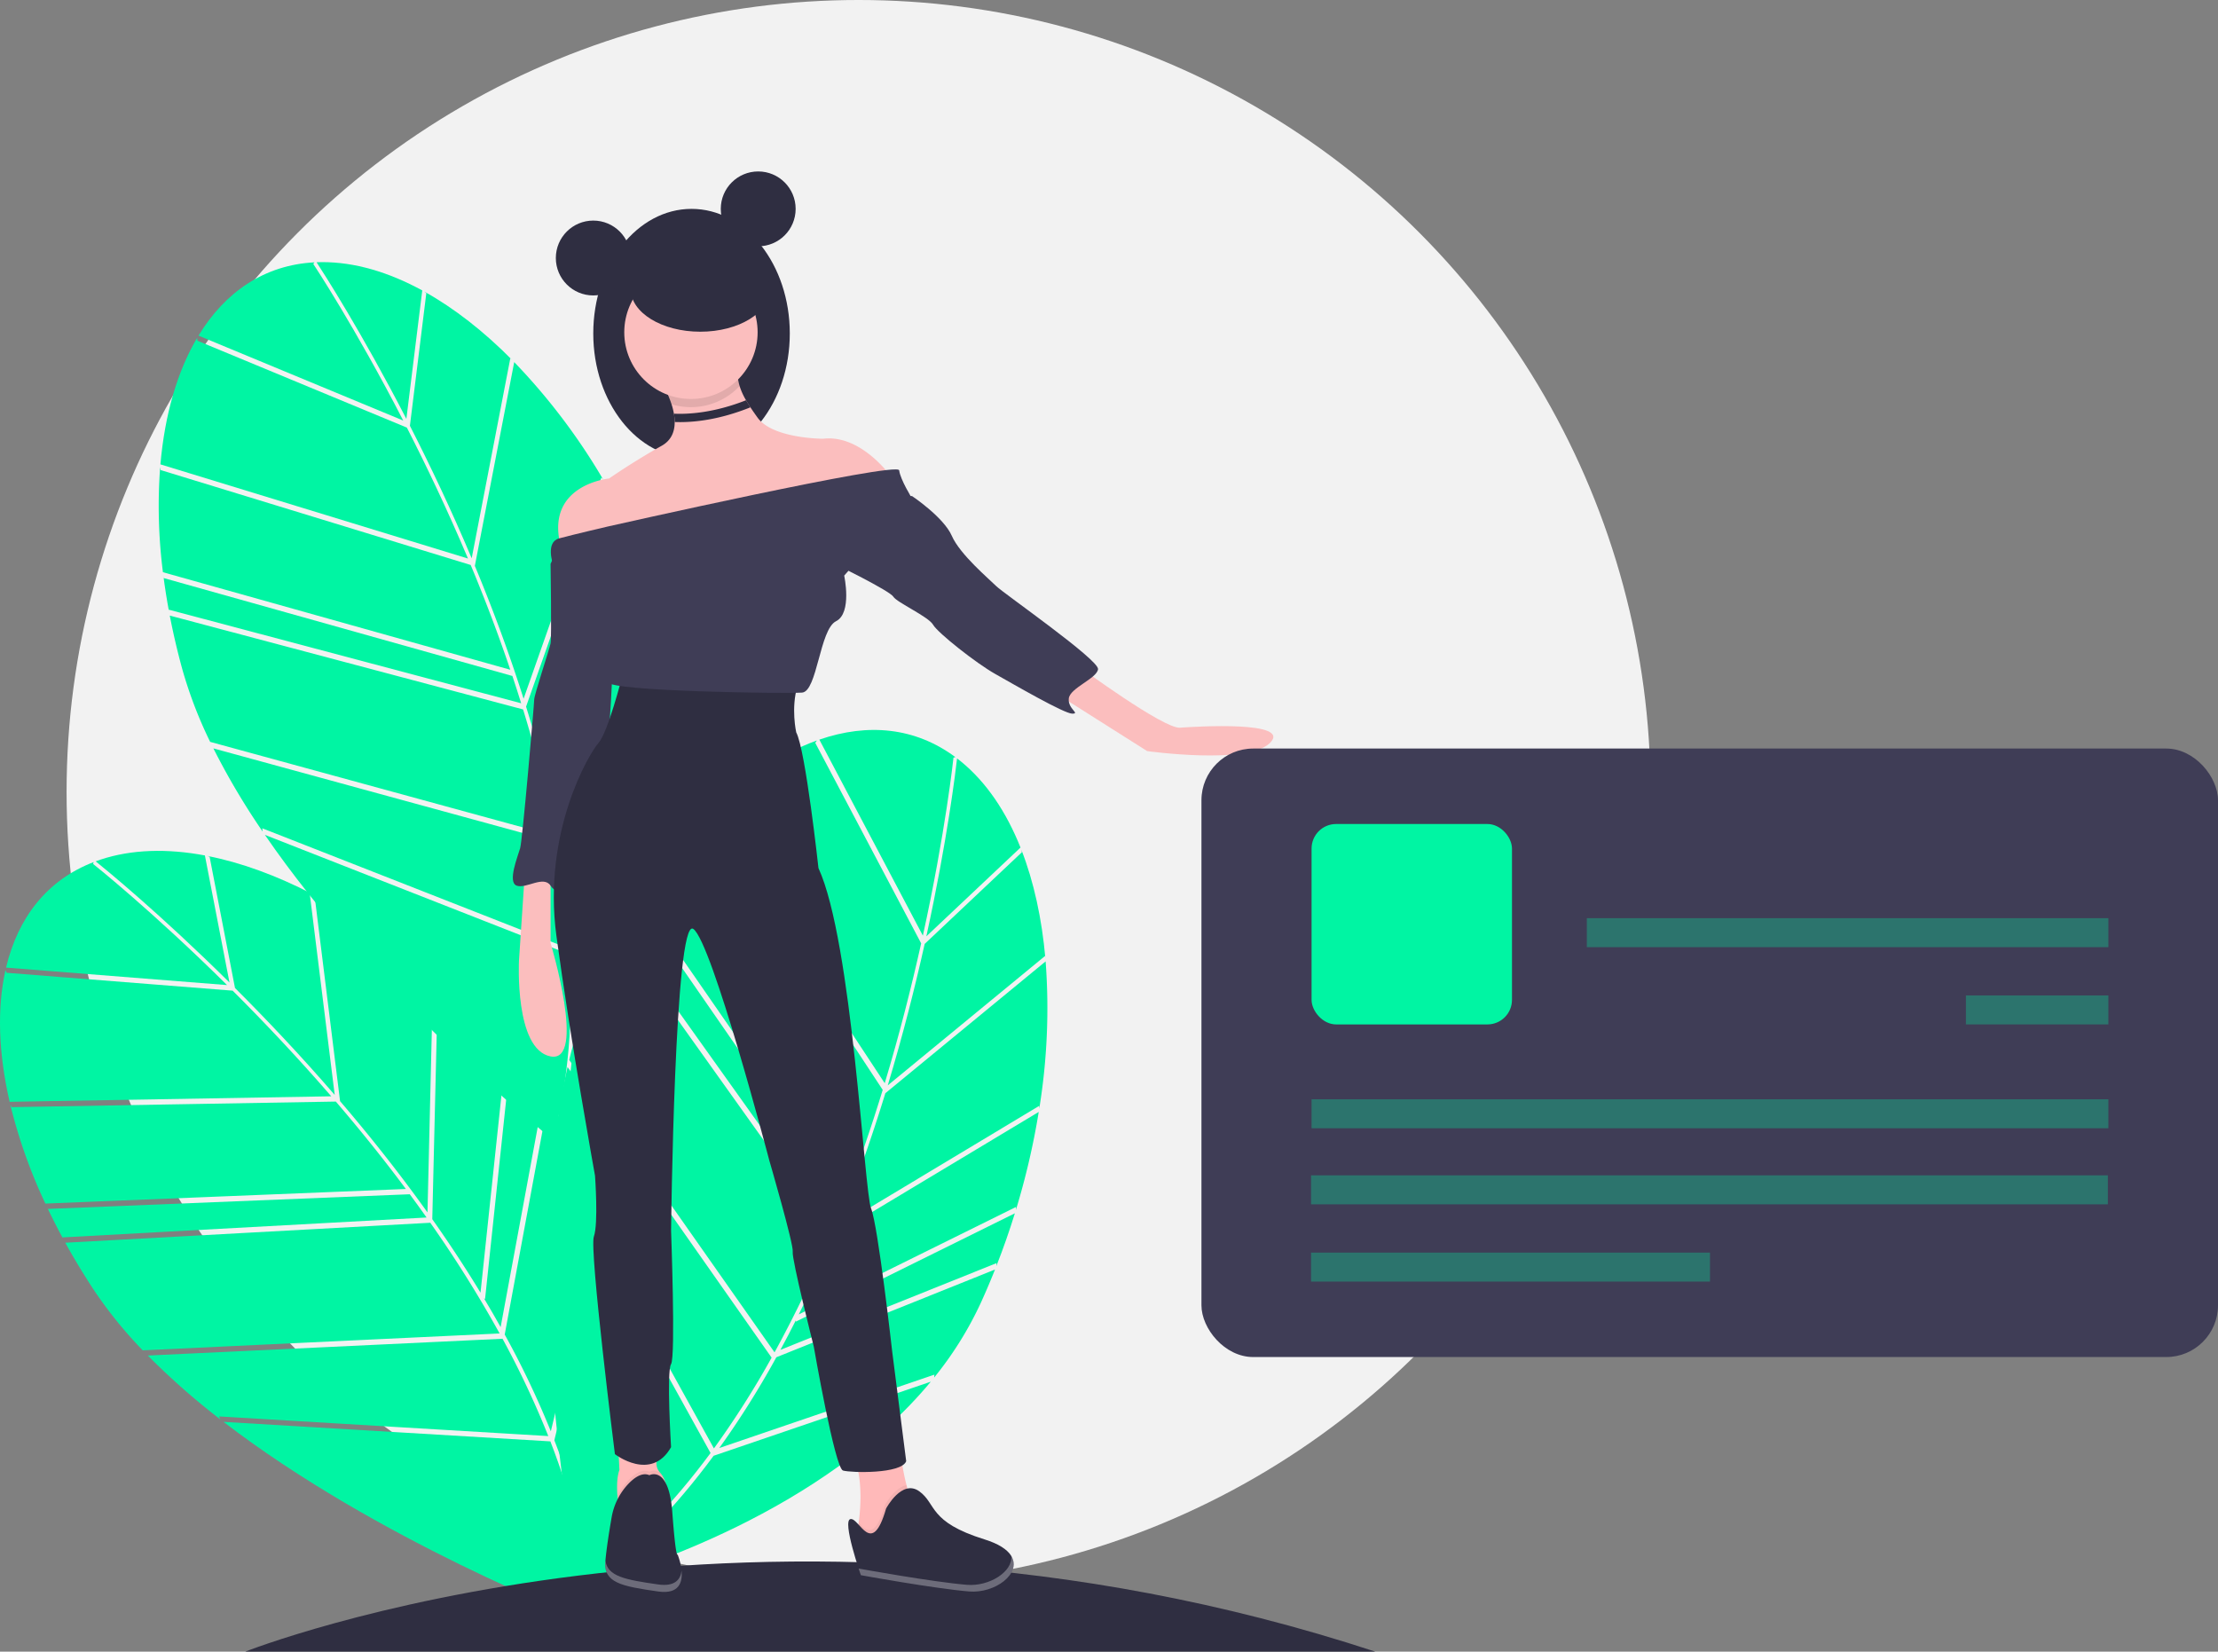 <svg id="a02257e8-5dd7-45a0-b624-c586cf0fa49a" data-name="Layer 1" xmlns="http://www.w3.org/2000/svg" width="918.573" height="684" viewBox="0 0 918.573 684"><rect x="0" y="0" width="918.573" height="684" fill="#808080" stroke="none"/><title>contact details</title><circle cx="355.573" cy="328" r="328" fill="#f2f2f2"/><path d="M317.267,229.417l-6.792,54.922c8.336,16.315,17.166,34.863,25.587,54.87l15.994-82.816.808.737C341.172,245.298,328.871,235.666,316.446,228.755Z" transform="translate(-140.713 -108)" fill="#00f5a3"/><path d="M309.008,281.479l6.58-53.201c-13.977-7.629-28.097-11.798-41.675-11.723-.706.004-1.404.028-2.101.055C274.539,220.779,290.381,245.352,309.008,281.479Z" transform="translate(-140.713 -108)" fill="#00f5a3"/><path d="M417.707,367.169l.732.988q-3.646-11.087-8.037-21.722l-41.247,92.402-.352-.438q1.566,6.819,2.885,13.507Z" transform="translate(-140.713 -108)" fill="#00f5a3"/><path d="M389.777,305.766l.779.88a258.753,258.753,0,0,0-36.883-48.686l-16.3,84.394q11.711,28.181,20.183,55.018Z" transform="translate(-140.713 -108)" fill="#00f5a3"/><path d="M207.044,301.443a216.052,216.052,0,0,0,1.147,43.531L352.048,385.369c-5.212-15.42-10.821-30.011-16.402-43.391L207.218,302.659Z" transform="translate(-140.713 -108)" fill="#00f5a3"/><path d="M210.791,361.7l-.196-1.217,145.961,38.77q-1.779-5.718-3.642-11.307L208.526,347.401l-.188-1.218Q209.31,353.814,210.791,361.7Z" transform="translate(-140.713 -108)" fill="#00f5a3"/><path d="M409.08,344.131l.756.94a309.002,309.002,0,0,0-18.597-37.271L358.584,400.646q5.548,17.927,9.593,35.117Z" transform="translate(-140.713 -108)" fill="#00f5a3"/><path d="M378.364,503.34c1.49,26.511-.44,51.001-5.79,73.195,11.339-16.231,55.497-83.959,55.487-154.187Z" transform="translate(-140.713 -108)" fill="#00f5a3"/><path d="M229.085,417.935a298.926,298.926,0,0,0,20.388,34.431l-.137-1.339,127.176,49.893a371.63,371.63,0,0,0-5.573-44.189Z" transform="translate(-140.713 -108)" fill="#00f5a3"/><path d="M307.716,282.172c-20.163-39.082-37.009-64.492-37.252-64.856l.466-.67c-20.607,1.078-36.938,12.153-48.013,30.351Z" transform="translate(-140.713 -108)" fill="#00f5a3"/><path d="M372.348,455.36c.262,1.384.533,2.773.779,4.149a369.221,369.221,0,0,1,4.993,39.866l49.226-80.224.694.986a146.38,146.38,0,0,0-4.973-36.609q-1.916-7.031-4.151-13.915Z" transform="translate(-140.713 -108)" fill="#00f5a3"/><path d="M334.526,339.311c-8.339-19.774-17.071-38.1-25.313-54.224l-86.745-35.982-.109-1.192c-8.197,13.867-13.405,31.742-15.214,52.399Z" transform="translate(-140.713 -108)" fill="#00f5a3"/><path d="M376.656,503.276,250.411,453.748C295.709,519.772,365.254,576.417,369.697,580.006,376.29,555.5,378.105,529.474,376.656,503.276Z" transform="translate(-140.713 -108)" fill="#00f5a3"/><path d="M370.413,454.252l.044-.081a501.537,501.537,0,0,0-13.116-52.37L211.021,362.936q2.054,10.675,5.056,21.734a179.712,179.712,0,0,0,11.671,30.564Z" transform="translate(-140.713 -108)" fill="#00f5a3"/><path d="M563.919,460.944l-40.261,37.968c-3.985,17.883-9.015,37.8-15.29,58.58l65.14-53.583.152,1.084c-1.46-16.571-4.791-31.835-9.952-45.083Z" transform="translate(-140.713 -108)" fill="#00f5a3"/><path d="M524.351,495.774l39-36.778c-5.899-14.791-14.116-27.007-24.621-35.61-.547-.448-1.1-.874-1.653-1.298C536.519,427.038,533.048,456.069,524.351,495.774Z" transform="translate(-140.713 -108)" fill="#00f5a3"/><path d="M553.416,631.102l-.066,1.228q4.264-10.864,7.665-21.856l-90.703,44.859.008-.562q-3.144,6.251-6.393,12.243Z" transform="translate(-140.713 -108)" fill="#00f5a3"/><path d="M571.068,565.995l.039,1.175a258.753,258.753,0,0,0,2.646-61.021l-66.382,54.603q-8.955,29.174-19.547,55.247Z" transform="translate(-140.713 -108)" fill="#00f5a3"/><path d="M433.087,446.116a216.051,216.051,0,0,0-26.881,34.259l85.032,122.866c5.821-15.2,10.808-30.016,15.043-43.88l-73.836-112.197Z" transform="translate(-140.713 -108)" fill="#00f5a3"/><path d="M397.539,494.915l.626-1.063,87.689,122.956q2.277-5.538,4.407-11.032L404.915,482.458l.632-1.058Q401.428,487.897,397.539,494.915Z" transform="translate(-140.713 -108)" fill="#00f5a3"/><path d="M561.465,607.856l-.017,1.206a309.003,309.003,0,0,0,9.448-40.567l-84.369,50.68q-7.161,17.346-15.01,33.166Z" transform="translate(-140.713 -108)" fill="#00f5a3"/><path d="M436.262,710.886c-15.762,21.368-32.868,38.999-51.144,52.682,19.086-5.269,96.294-29.268,141.078-83.363Z" transform="translate(-140.713 -108)" fill="#00f5a3"/><path d="M375.762,549.896a298.924,298.924,0,0,0-6.258,39.523l.748-1.119L436.379,707.842A371.629,371.629,0,0,0,460.271,670.254Z" transform="translate(-140.713 -108)" fill="#00f5a3"/><path d="M522.914,495.484c9.398-42.961,12.63-73.276,12.675-73.711l.786-.219c-16.559-12.313-36.2-14.2-56.338-7.248Z" transform="translate(-140.713 -108)" fill="#00f5a3"/><path d="M462.231,670.094c-.681,1.234-1.359,2.476-2.046,3.693a369.219,369.219,0,0,1-21.581,33.889l89.082-30.39-.095,1.202a146.38,146.38,0,0,0,19.519-31.368q3.009-6.637,5.678-13.364Z" transform="translate(-140.713 -108)" fill="#00f5a3"/><path d="M507.119,556.592c6.189-20.548,11.152-40.232,15.089-57.908l-43.86-83.041.676-.988c-15.158,5.452-30.57,15.897-45.139,30.653Z" transform="translate(-140.713 -108)" fill="#00f5a3"/><path d="M434.988,709.747l-65.643-118.668c-7.223,79.744,10.211,167.727,11.344,173.325C401.397,749.737,419.395,730.848,434.988,709.747Z" transform="translate(-140.713 -108)" fill="#00f5a3"/><path d="M461.447,668.007l.086-.034a501.541,501.541,0,0,0,23.3-48.7L396.928,496.014q-5.226,9.532-9.968,19.965a179.711,179.711,0,0,0-10.505,30.983Z" transform="translate(-140.713 -108)" fill="#00f5a3"/><path d="M227.52,462.835l10.517,54.332c12.971,12.939,27.102,27.85,41.294,44.274l-10.387-83.704.997.452c-14.778-7.638-29.454-12.996-43.407-15.728Z" transform="translate(-140.713 -108)" fill="#00f5a3"/><path d="M235.758,514.901l-10.187-52.63c-15.651-2.935-30.368-2.535-43.258,1.733-.671.222-1.327.461-1.981.702C184.214,467.827,206.876,486.3,235.758,514.901Z" transform="translate(-140.713 -108)" fill="#00f5a3"/><path d="M365.62,562.796l1.002.713q-6.894-9.417-14.358-18.174L341.598,645.961l-.471-.308q3.597,6.001,6.919,11.954Z" transform="translate(-140.713 -108)" fill="#00f5a3"/><path d="M320.078,513.033l1.013.596a258.753,258.753,0,0,0-50.125-34.901l10.584,85.3q19.848,23.182,36.2,46.085Z" transform="translate(-140.713 -108)" fill="#00f5a3"/><path d="M144.958,565.403a216.052,216.052,0,0,0,14.546,41.044l149.298-6.048c-9.723-13.054-19.567-25.197-29.01-36.196l-134.293,2.303Z" transform="translate(-140.713 -108)" fill="#00f5a3"/><path d="M167.146,621.552l-.563-1.097,150.797-8.244q-3.459-4.888-6.959-9.628L160.573,608.653l-.555-1.1Q163.3,614.51,167.146,621.552Z" transform="translate(-140.713 -108)" fill="#00f5a3"/><path d="M350.295,543.553l1.009.66a309.002,309.002,0,0,0-29.207-29.697l-2.358,98.393q10.817,15.334,19.978,30.432Z" transform="translate(-140.713 -108)" fill="#00f5a3"/><path d="M370.294,704.46c9.611,24.752,15.346,48.639,17.118,71.401,5.767-18.941,26.828-97.002,5.111-163.787Z" transform="translate(-140.713 -108)" fill="#00f5a3"/><path d="M201.927,669.379A298.926,298.926,0,0,0,231.96,695.822l-.544-1.231,136.371,8.14a371.631,371.631,0,0,0-18.959-40.302Z" transform="translate(-140.713 -108)" fill="#00f5a3"/><path d="M234.744,515.959c-31.256-30.936-55.131-49.894-55.475-50.165l.236-.781c-19.265,7.395-31.373,22.975-36.281,43.705Z" transform="translate(-140.713 -108)" fill="#00f5a3"/><path d="M349.742,660.688c.677,1.236,1.364,2.473,2.023,3.705a369.221,369.221,0,0,1,17.071,36.37l22.019-91.511.965.724a146.38,146.38,0,0,0-16.045-33.279q-3.995-6.094-8.248-11.95Z" transform="translate(-140.713 -108)" fill="#00f5a3"/><path d="M277.902,562.013c-14.043-16.228-28.012-30.957-40.834-43.744l-93.62-7.407-.472-1.1c-3.51,15.722-2.938,34.331,1.727,54.536Z" transform="translate(-140.713 -108)" fill="#00f5a3"/><path d="M368.65,704.927l-135.373-8.081c63.488,48.79,147.136,81.164,152.471,83.204C384.445,754.707,378.126,729.393,368.65,704.927Z" transform="translate(-140.713 -108)" fill="#00f5a3"/><path d="M347.559,660.233l.017-.091a501.539,501.539,0,0,0-28.661-45.751L167.747,622.656q5.253,9.517,11.527,19.107a179.712,179.712,0,0,0,20.546,25.46Z" transform="translate(-140.713 -108)" fill="#00f5a3"/><path d="M242.287,792s212-84,468,0" transform="translate(-140.713 -108)" fill="#2f2e41"/><path d="M396.417,727.553a66.756,66.756,0,0,0,.832,6.706s18.243,12.405,19.703-1.459c.949-9.034-1.197-13.113-2.817-14.857l-.026-.028a5.618,5.618,0,0,1-1.536-3.805V697.772L396.52,702.88l.73,13.865C396.169,719.628,396.155,723.933,396.417,727.553Z" transform="translate(-140.713 -108)" fill="#ffb9b9"/><path d="M396.417,727.553a66.756,66.756,0,0,0,.832,6.706s18.243,12.405,19.703-1.459c.949-9.034-1.197-13.113-2.817-14.857a4.359,4.359,0,0,0-4.481-.467c-2.919-1.299-6.13.868-8.786,3.671A25.797,25.797,0,0,0,396.417,727.553Z" transform="translate(-140.713 -108)" opacity="0.05"/><path d="M409.655,718.935s8.027-4.378,9.487,15.324,2.189,17.514,2.189,17.514,7.297,17.514-8.027,15.324-22.622-3.649-21.892-12.405c.44-5.278,1.675-12.942,2.587-18.198a26.758,26.758,0,0,1,6.868-13.891C403.529,719.799,406.736,717.637,409.655,718.935Z" transform="translate(-140.713 -108)" fill="#2f2e41"/><path d="M495.384,743.982l8.366,4.035s26.136,4.012,17.846-10.871a60.393,60.393,0,0,1-5.451-14.081,93.794,93.794,0,0,1-2.894-20.879l-22.111,3.085c7.21,9.602,6.297,25.179,5.181,33.337C495.869,741.895,495.384,743.982,495.384,743.982Z" transform="translate(-140.713 -108)" fill="#ffb9b9"/><path d="M495.384,743.982l8.366,4.035s26.136,4.012,17.846-10.871a60.393,60.393,0,0,1-5.451-14.081c-5.077.977-8.94,8.286-8.94,8.286-4.095,14.215-7.778,10.662-10.884,7.256C495.869,741.895,495.384,743.982,495.384,743.982Z" transform="translate(-140.713 -108)" opacity="0.05"/><path d="M507.686,732.729s6.517-12.325,13.746-7.12,3.642,12.641,27.055,19.923,7.94,22.734-6.385,21.554-44.868-6.745-44.868-6.745-7.94-22.734-4.255-23.249S501.749,753.353,507.686,732.729Z" transform="translate(-140.713 -108)" fill="#2f2e41"/><path d="M541.139,764.331c9.301.766,19.08-5.478,18.393-11.946,4.444,7.304-6.806,15.577-17.431,14.701-14.325-1.18-44.868-6.745-44.868-6.745s-.374-1.07-.92-2.748C497.202,757.755,527.027,763.168,541.139,764.331Z" transform="translate(-140.713 -108)" fill="#fff" opacity="0.3"/><path d="M391.449,754.272c.841,6.565,8.123,7.945,21.854,9.906,6.983.998,9.262-2.098,9.682-5.762.456,4.692-.876,9.938-9.682,8.68-15.324-2.189-22.622-3.649-21.892-12.405C391.423,754.555,391.437,754.411,391.449,754.272Z" transform="translate(-140.713 -108)" fill="#fff" opacity="0.3"/><path d="M358.071,469.44l-2.422,36.335s-1.938,36.82,13.081,39.727,0-46.994,0-46.994v-32.944Z" transform="translate(-140.713 -108)" fill="#fbbebe"/><path d="M370.667,337.18,368.729,341.54s.484,30.522,0,32.944-6.783,21.317-6.783,23.255-4.845,58.136-5.814,61.528-5.329,14.05-1.453,15.503,11.143-4.36,14.05,0,5.329,0,5.329-1.453.969-29.068,6.783-36.82,11.143-25.192,12.112-28.584,2.422-52.323,2.907-53.292-1.938-14.05-1.938-14.05Z" transform="translate(-140.713 -108)" fill="#3f3d56"/><path d="M398.282,388.534s-5.814,22.77-9.689,27.13-23.255,36.82-17.441,79.938S387.139,594.918,387.139,594.918s1.453,19.863-.484,25.192,8.72,90.112,8.72,90.112,15.019,11.627,23.255-2.907c0,0-1.938-31.491,0-34.397s0-55.23,0-55.23,1.453-130.323,9.205-124.993,31.491,95.925,31.491,95.925,10.174,34.882,9.689,37.789S477.735,665.651,477.735,665.651s8.72,50.385,12.112,51.354,24.224,1.453,26.161-3.876l-5.814-45.54s-5.814-51.838-8.72-59.105-7.752-110.459-21.801-140.981c0,0-5.329-48.932-9.205-56.199,0,0-2.274-9.984.532-19.304C471,392,403.611,392.409,398.282,388.534Z" transform="translate(-140.713 -108)" fill="#2f2e41"/><ellipse cx="286.394" cy="138.099" rx="40.696" ry="51.596" fill="#2f2e41"/><path d="M510.679,306.658l-6.298,13.565-74.609,21.801s-51.838,15.019-57.168-9.205,20.348-26.646,20.348-26.646,9.689-6.783,21.801-13.565c4.05-2.272,5.392-5.949,5.382-9.84a20.36,20.36,0,0,0-.325-3.449,29.19,29.19,0,0,0-.969-3.885,44.53,44.53,0,0,0-4.089-8.987s31.975-12.596,31.491-5.814a19.282,19.282,0,0,0,.775,7.248,28.53,28.53,0,0,0,2.66,5.877c.543.935,1.148,1.904,1.822,2.931.872,1.332,1.865,2.752,2.98,4.292,6.298,8.72,27.13,8.72,27.13,8.72C498.083,287.764,510.679,306.658,510.679,306.658Z" transform="translate(-140.713 -108)" fill="#fbbebe"/><path d="M587.71,384.173s34.882,25.677,41.664,25.192,46.509-2.907,37.304,6.298-50.869,3.391-50.869,3.391L577.536,394.832Z" transform="translate(-140.713 -108)" fill="#fbbebe"/><path d="M447.02,267.881a27.633,27.633,0,0,1-28.177,7.553,44.53,44.53,0,0,0-4.089-8.987s31.975-12.596,31.491-5.814A19.282,19.282,0,0,0,447.02,267.881Z" transform="translate(-140.713 -108)" opacity="0.1"/><circle cx="286.152" cy="137.615" r="27.615" fill="#fbbebe"/><path d="M392.468,326.037s120.149-27.13,120.633-23.255,5.329,11.627,5.329,11.627l-28.099,31.975s3.391,15.503-3.391,18.894-7.752,29.068-14.05,29.553-79.938-.484-80.422-4.36,1.938-6.298,0-7.267-4.845-.969-2.422-5.814,2.422-25.192,2.422-25.192L369.698,341.54s-3.123-9.028,2.557-10.57S392.468,326.037,392.468,326.037Z" transform="translate(-140.713 -108)" fill="#3f3d56"/><path d="M514.07,313.441h4.36s13.081,8.72,16.472,16.472,15.503,17.925,18.41,20.832,42.633,30.522,42.149,34.397-11.627,7.752-12.112,12.112,4.845,6.298,1.453,6.298-24.224-12.112-31.975-16.472-23.739-16.956-25.677-20.348-15.019-9.205-16.472-11.627S486.455,341.54,486.455,341.54Z" transform="translate(-140.713 -108)" fill="#3f3d56"/><circle cx="245.699" cy="106.851" r="15.503" fill="#2f2e41"/><circle cx="314.009" cy="86.503" r="15.503" fill="#2f2e41"/><ellipse cx="290.028" cy="119.689" rx="28.826" ry="17.683" fill="#2f2e41"/><path d="M449.679,273.758c-13.284,5.227-23.783,5.848-29.868,5.562a20.363,20.363,0,0,1,.325,3.449c.707.029,1.468.044,2.277.044,6.72,0,16.758-1.168,29.088-6.124Z" transform="translate(-140.713 -108)" fill="#2f2e41"/><rect x="497.573" y="310" width="421" height="252" rx="21.433" fill="#3f3d56"/><rect x="542.966" y="486.75" width="330" height="12" fill="#00f5a3" opacity="0.3"/><rect x="543.18" y="455.25" width="330" height="12" fill="#00f5a3" opacity="0.3"/><rect x="814.18" y="412.25" width="59" height="12" fill="#00f5a3" opacity="0.3"/><rect x="657.18" y="380.25" width="216" height="12" fill="#00f5a3" opacity="0.3"/><rect x="542.966" y="518.75" width="165.213" height="12" fill="#00f5a3" opacity="0.3"/><rect x="543.18" y="341.25" width="83" height="83" rx="10.165" fill="#00f5a3"/></svg>